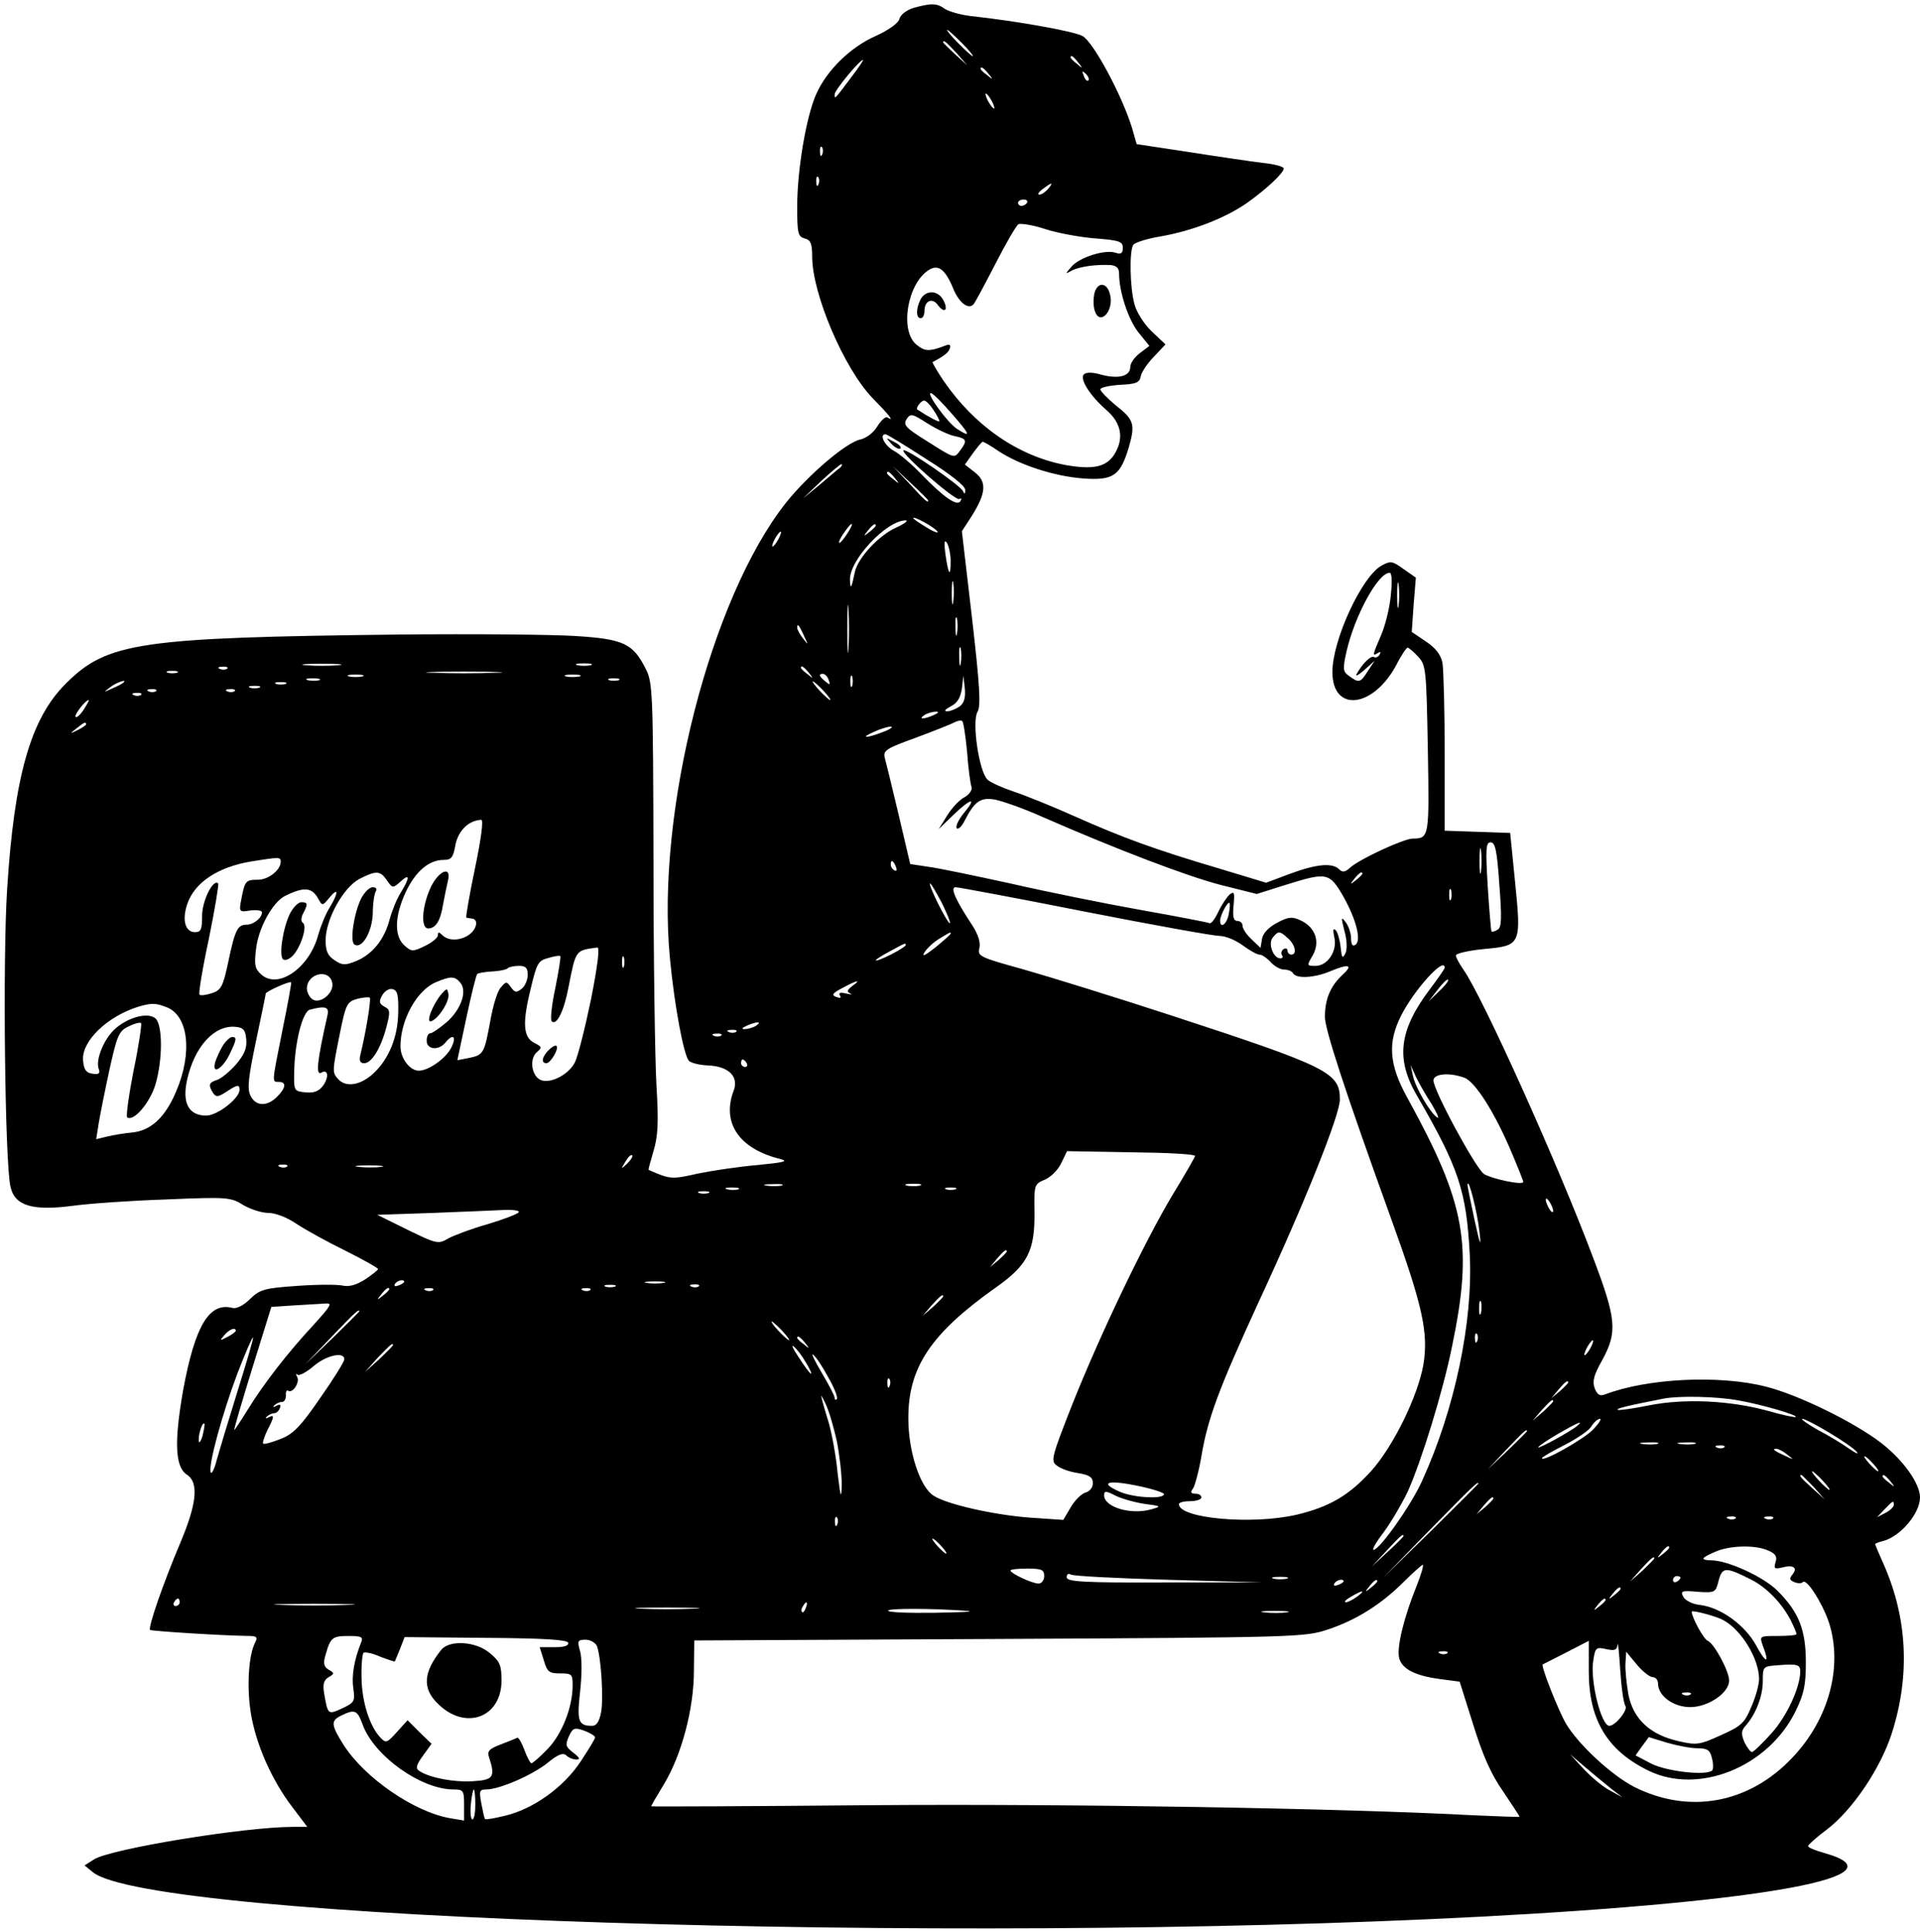 <?xml version="1.0" standalone="no"?>
<!DOCTYPE svg PUBLIC "-//W3C//DTD SVG 20010904//EN"
 "http://www.w3.org/TR/2001/REC-SVG-20010904/DTD/svg10.dtd">
<svg version="1.0" xmlns="http://www.w3.org/2000/svg"
 width="513pt" height="516pt" viewBox="0 0 513 516"
 preserveAspectRatio="xMidYMid meet">

<g transform="translate(0,516) scale(0.1,-0.1)"
fill="#000000" stroke="none">
<path d="M2441 5139 c-19 -6 -35 -18 -38 -30 -3 -11 -28 -29 -63 -45 -68 -30
-131 -92 -159 -155 -27 -60 -51 -203 -51 -301 0 -71 2 -80 20 -85 16 -4 20
-14 20 -48 0 -100 85 -299 161 -378 48 -49 59 -64 40 -52 -5 3 -17 -8 -27 -24
-10 -17 -29 -31 -45 -35 -37 -7 -139 -94 -199 -169 -201 -254 -348 -826 -310
-1217 12 -127 37 -260 51 -274 5 -5 27 -11 50 -12 56 -2 84 -30 69 -68 -32
-86 15 -155 125 -182 23 -6 10 -9 -60 -16 -49 -4 -122 -15 -161 -23 -70 -16
-74 -15 -131 10 -1 1 5 23 13 50 12 40 14 75 8 175 -4 69 -8 339 -8 600 -1
454 -2 477 -21 514 -34 67 -59 79 -187 87 -62 4 -273 6 -468 4 -697 -8 -784
-20 -895 -132 -93 -93 -137 -246 -156 -549 -12 -186 -6 -729 9 -794 11 -51 59
-65 166 -51 44 6 157 14 250 17 163 7 173 6 206 -15 19 -11 49 -21 67 -21 19
0 50 -12 75 -29 24 -16 82 -48 131 -72 48 -24 87 -46 87 -49 0 -3 -16 -15 -35
-28 -24 -15 -43 -20 -60 -16 -14 3 -69 3 -122 -1 -88 -6 -99 -10 -125 -35 -17
-17 -35 -26 -46 -24 -63 17 -101 -47 -133 -221 -24 -138 -21 -203 10 -224 33
-21 27 -78 -18 -184 -46 -109 -86 -225 -80 -231 4 -3 189 -15 262 -16 23 0 26
-3 19 -17 -18 -34 -23 -118 -12 -188 13 -82 55 -179 111 -252 l40 -53 -38 0
c-130 0 -489 -59 -532 -87 l-25 -16 22 -18 c156 -126 2276 -194 3707 -119 764
40 1137 109 920 170 -25 7 -45 15 -44 19 0 3 22 23 49 43 70 53 145 165 175
259 49 154 41 306 -21 448 -13 29 -24 55 -24 56 0 2 10 6 23 9 46 13 97 74 97
116 0 37 -44 99 -103 145 -71 55 -221 129 -309 151 -125 32 -318 22 -430 -21
-13 -5 -20 -1 -27 16 -7 19 -3 35 20 76 41 75 38 109 -25 275 -94 250 -295
696 -346 768 -11 16 -20 32 -20 38 0 5 34 13 76 17 98 9 99 11 82 180 l-13
130 -87 3 -88 3 0 208 c0 115 -3 223 -6 241 -5 22 -18 39 -45 57 l-37 25 5 72
6 73 -33 23 c-30 22 -35 22 -59 9 -53 -30 -131 -199 -131 -284 0 -109 109 -97
171 19 13 26 27 46 30 46 3 0 16 -11 28 -24 21 -23 22 -32 26 -247 4 -234 4
-239 -40 -239 -24 0 -143 -55 -168 -78 -13 -12 -20 -13 -29 -4 -18 18 -61 14
-131 -12 l-64 -24 -129 39 c-169 50 -256 82 -384 139 -58 26 -130 55 -160 65
-30 10 -62 24 -71 32 -23 20 -43 156 -27 182 9 16 6 68 -15 251 l-27 231 26
40 c39 62 41 92 9 117 l-27 21 22 31 c12 16 23 30 26 30 2 0 22 -11 42 -25 56
-37 148 -67 225 -73 82 -6 100 7 123 83 18 63 14 74 -37 114 -21 18 -39 36
-39 41 0 5 24 10 52 12 44 2 53 6 56 23 2 11 18 35 35 52 l31 33 -37 35 c-20
19 -41 52 -46 73 -12 43 -14 142 -3 158 4 6 38 17 76 23 83 15 169 48 228 89
52 37 98 80 98 92 0 5 -26 12 -57 15 -32 4 -121 17 -197 29 l-139 21 -12 42
c-26 86 -104 232 -133 247 -25 13 -177 40 -297 53 -27 3 -59 12 -70 19 -22 16
-36 16 -84 3z m129 -94 c19 -19 32 -35 29 -35 -3 0 -20 16 -39 35 -19 19 -32
35 -29 35 3 0 20 -16 39 -35z m-14 -27 l29 -33 -32 29 c-18 17 -33 31 -33 33
0 8 8 1 36 -29z m325 -25 c13 -16 12 -17 -3 -4 -17 13 -22 21 -14 21 2 0 10
-8 17 -17z m-607 -40 c-45 -60 -44 -59 -44 -45 0 11 67 92 76 92 2 0 -12 -21
-32 -47z m367 10 c13 -16 12 -17 -3 -4 -10 7 -18 15 -18 17 0 8 8 3 21 -13z
m267 -18 c-3 -3 -9 2 -12 12 -6 14 -5 15 5 6 7 -7 10 -15 7 -18z m-258 -55 c6
-11 8 -20 6 -20 -3 0 -10 9 -16 20 -6 11 -8 20 -6 20 3 0 10 -9 16 -20z m-453
-142 c-3 -8 -6 -5 -6 6 -1 11 2 17 5 13 3 -3 4 -12 1 -19z m-10 -80 c-3 -8 -6
-5 -6 6 -1 11 2 17 5 13 3 -3 4 -12 1 -19z m613 -13 c-7 -8 -17 -15 -23 -15
-6 0 -2 7 9 15 25 19 30 19 14 0z m-56 -37 c-3 -4 -9 -8 -15 -8 -5 0 -9 4 -9
8 0 5 7 9 15 9 8 0 12 -4 9 -9z m184 -95 c62 -5 72 -8 72 -25 0 -15 -5 -18
-20 -13 -28 9 -94 -12 -116 -36 -19 -22 -19 -22 1 -11 21 10 63 16 103 14 15
-2 22 -8 22 -22 0 -49 24 -122 51 -157 l30 -37 -25 -19 c-14 -10 -26 -27 -26
-37 0 -25 -31 -33 -77 -21 -23 7 -41 7 -47 1 -12 -12 16 -57 61 -96 40 -35 47
-77 19 -120 -22 -32 -57 -39 -130 -26 -126 24 -242 104 -325 225 -18 27 -31
49 -29 50 31 16 43 26 46 37 3 8 -1 11 -9 8 -47 -18 -57 -17 -80 1 -46 37 -25
164 33 200 25 16 44 1 65 -50 15 -37 40 -57 54 -42 4 4 30 53 58 107 28 55 56
103 62 107 6 3 39 -2 72 -13 34 -11 95 -22 135 -25z m-385 -468 c50 -57 53
-66 13 -40 -25 17 -82 95 -69 95 5 0 30 -25 56 -55z m-49 10 c9 -13 16 -27 16
-30 0 -4 -27 10 -59 31 -5 4 10 24 18 24 5 0 16 -11 25 -25z m57 -70 c33 -7
34 -12 14 -39 -16 -21 -13 -22 -92 28 -53 33 -60 41 -51 56 11 16 14 16 56
-11 24 -15 57 -31 73 -34z m-75 -62 c64 -40 104 -72 103 -82 0 -11 -2 -12 -6
-3 -6 15 -153 116 -159 109 -8 -8 139 -136 149 -130 6 3 7 1 3 -6 -9 -14 -44
10 -106 74 -25 26 -57 53 -72 61 -24 13 -40 44 -22 44 4 0 53 -30 110 -67z
m-231 -22 c-6 -4 -30 -25 -55 -46 l-45 -37 48 46 c27 25 52 46 55 46 3 0 2 -4
-3 -9z m235 -88 c0 -8 -9 0 -50 45 l-45 47 48 -45 c26 -24 47 -45 47 -47z
m-89 60 c13 -16 12 -17 -3 -4 -10 7 -18 15 -18 17 0 8 8 3 21 -13z m114 -143
c3 -5 -10 -1 -29 11 -20 12 -36 23 -36 25 0 7 58 -25 65 -36z m-110 11 c-47
-21 -102 -80 -111 -119 -9 -44 -12 -49 -13 -21 -2 53 98 159 149 159 8 0 -3
-9 -25 -19z m-131 -16 c-9 -14 -18 -25 -21 -25 -5 0 5 18 20 38 17 22 18 13 1
-13z m76 21 c0 -2 -8 -10 -17 -17 -16 -13 -17 -12 -4 4 13 16 21 21 21 13z
m-260 -36 c-6 -11 -13 -20 -16 -20 -2 0 0 9 6 20 6 11 13 20 16 20 2 0 0 -9
-6 -20z m460 -59 c0 -45 -6 -37 -14 19 -4 31 -3 40 4 30 5 -8 10 -30 10 -49z
m1176 -92 c-3 -33 -15 -81 -26 -106 -23 -53 -24 -57 -8 -47 7 4 8 3 4 -5 -4
-6 -11 -9 -15 -6 -8 5 -31 -18 -46 -45 -5 -8 4 -4 20 10 l28 25 -18 -27 c-20
-32 -24 -33 -50 -14 -17 12 -18 18 -7 67 22 95 84 209 115 209 6 0 7 -24 3
-61z m-1169 -16 c-2 -16 -4 -5 -4 22 0 28 2 40 4 28 2 -13 2 -35 0 -50z m1190
-10 c-2 -16 -4 -3 -4 27 0 30 2 43 4 28 2 -16 2 -40 0 -55z m-1470 -115 c-2
-29 -3 -6 -3 52 0 58 1 81 3 53 2 -29 2 -77 0 -105z m290 40 c-2 -13 -4 -5 -4
17 -1 22 1 32 4 23 2 -10 2 -28 0 -40z m-408 -8 c11 -24 11 -24 -3 -6 -9 11
-16 24 -16 30 0 12 5 7 19 -24z m418 -72 c-2 -13 -4 -5 -4 17 -1 22 1 32 4 23
2 -10 2 -28 0 -40z m-1664 -5 c-24 -2 -62 -2 -85 0 -24 2 -5 4 42 4 47 0 66
-2 43 -4z m675 0 c-10 -2 -26 -2 -35 0 -10 3 -2 5 17 5 19 0 27 -2 18 -5z
m-971 -9 c-3 -3 -12 -4 -19 -1 -8 3 -5 6 6 6 11 1 17 -2 13 -5z m1554 -11 c13
-16 12 -17 -3 -4 -10 7 -18 15 -18 17 0 8 8 3 21 -13z m-1688 0 c-7 -2 -19 -2
-25 0 -7 3 -2 5 12 5 14 0 19 -2 13 -5z m850 0 c-46 -2 -120 -2 -165 0 -46 1
-9 3 82 3 91 0 128 -2 83 -3z m-355 -10 c-10 -2 -26 -2 -35 0 -10 3 -2 5 17 5
19 0 27 -2 18 -5z m580 0 c-10 -2 -26 -2 -35 0 -10 3 -2 5 17 5 19 0 27 -2 18
-5z m666 -9 c5 -14 4 -15 -9 -4 -17 14 -19 20 -6 20 5 0 12 -7 15 -16z m63
-16 c-3 -7 -5 -2 -5 12 0 14 2 19 5 13 2 -7 2 -19 0 -25z m-1424 15 c-7 -2
-21 -2 -30 0 -10 3 -4 5 12 5 17 0 24 -2 18 -5z m800 0 c-7 -2 -19 -2 -25 0
-7 3 -2 5 12 5 14 0 19 -2 13 -5z m911 -70 c-10 -7 -25 -13 -33 -13 -10 0 -6
5 9 13 18 9 26 23 30 47 l4 35 4 -35 c2 -24 -2 -38 -14 -47z m-2235 63 c-2 -2
-15 -9 -29 -15 -24 -11 -24 -11 -6 3 16 13 49 24 35 12z m434 -3 c-7 -2 -19
-2 -25 0 -7 3 -2 5 12 5 14 0 19 -2 13 -5z m1437 -18 c13 -14 21 -25 18 -25
-2 0 -15 11 -28 25 -13 14 -21 25 -18 25 2 0 15 -11 28 -25z m-1507 8 c-7 -2
-19 -2 -25 0 -7 3 -2 5 12 5 14 0 19 -2 13 -5z m-276 -9 c-3 -3 -12 -4 -19 -1
-8 3 -5 6 6 6 11 1 17 -2 13 -5z m210 0 c-3 -3 -12 -4 -19 -1 -8 3 -5 6 6 6
11 1 17 -2 13 -5z m-250 -10 c-3 -3 -12 -4 -19 -1 -8 3 -5 6 6 6 11 1 17 -2
13 -5z m-153 -39 c-9 -14 -19 -23 -22 -20 -5 4 26 45 35 45 2 0 -4 -11 -13
-25z m2271 -15 c-27 -12 -43 -12 -25 0 8 5 22 9 30 9 10 0 8 -3 -5 -9z m89
-99 c3 -44 9 -86 12 -94 2 -7 -6 -19 -18 -26 -13 -6 -34 -28 -47 -49 l-23 -37
39 38 c47 45 65 49 29 6 -14 -17 -23 -35 -20 -41 3 -5 13 3 21 19 27 53 43 64
82 57 20 -4 77 -24 126 -46 199 -87 385 -158 477 -182 l96 -24 76 24 c112 35
118 34 156 -32 35 -63 48 -118 31 -128 -7 -5 -11 2 -11 16 0 14 -6 33 -14 44
-13 17 -13 14 -4 -22 7 -24 8 -49 3 -60 -8 -16 -10 -13 -13 16 -2 19 -8 40
-13 45 -7 7 -8 1 -4 -18 9 -36 -17 -77 -50 -77 -24 0 -24 0 -7 29 20 36 6 75
-34 93 -22 10 -32 9 -62 -7 -24 -13 -38 -29 -40 -43 l-4 -24 -24 23 c-13 12
-24 28 -24 36 0 7 -6 13 -14 13 -10 0 -13 11 -10 41 3 35 2 39 -10 30 -8 -7
-22 -28 -31 -47 -9 -19 -19 -32 -23 -30 -4 2 -86 18 -182 35 -96 17 -254 49
-350 71 -96 21 -196 42 -222 45 l-46 7 -31 132 c-17 72 -34 141 -37 152 -5 19
4 25 82 53 48 18 94 36 103 41 8 4 18 7 22 4 3 -2 9 -39 13 -83z m-2354 74 c0
-2 -10 -9 -22 -15 -22 -11 -22 -10 -4 4 21 17 26 19 26 11z m2130 -20 c-46
-18 -64 -17 -25 0 17 8 37 14 45 14 8 0 -1 -7 -20 -14z m-1091 -365 c-15 -71
-25 -131 -23 -131 2 -1 10 -2 17 -3 6 -1 11 -8 9 -16 -7 -35 -65 -53 -90 -28
-9 9 -12 9 -12 0 0 -7 -16 -20 -35 -29 -33 -16 -36 -15 -55 2 -27 25 -26 77 4
142 26 55 62 86 101 86 21 0 26 6 32 41 8 38 36 65 69 66 6 0 0 -49 -17 -130z
m2688 -7 c-2 -16 -4 -3 -4 27 0 30 2 43 4 28 2 -16 2 -40 0 -55z m49 -35 c7
-90 6 -115 -4 -121 -8 -5 -15 -7 -17 -5 -1 1 -6 56 -10 121 -6 100 -5 117 8
117 12 0 17 -23 23 -112z m-3256 60 c0 -22 -33 -48 -61 -48 -32 0 -35 -3 -44
-51 -7 -35 -6 -36 24 -31 17 2 31 0 31 -5 0 -15 -23 -33 -41 -33 -24 0 -31
-13 -49 -99 -14 -66 -19 -76 -44 -84 -15 -5 -30 -7 -33 -4 -3 3 8 70 25 149
16 79 27 145 25 148 -13 14 -43 -46 -43 -86 0 -37 -3 -44 -19 -44 -26 0 -35
32 -21 74 19 58 81 100 172 115 75 12 78 12 78 -1z m1644 -14 c3 -8 2 -12 -4
-9 -6 3 -10 10 -10 16 0 14 7 11 14 -7z m-1360 -36 c15 -21 16 -21 36 -3 25
23 26 12 1 -29 -11 -17 -24 -50 -30 -72 -14 -54 -46 -93 -89 -111 -30 -12 -37
-12 -58 2 -18 12 -24 24 -24 53 0 56 47 141 90 164 45 23 56 23 74 -4z m2606
18 c0 -2 -8 -10 -17 -17 -16 -13 -17 -12 -4 4 13 16 21 21 21 13z m-1124 -77
c14 -28 24 -53 22 -55 -2 -2 -16 21 -31 51 -15 30 -25 55 -22 55 3 0 16 -23
31 -51z m-1665 9 c10 -18 11 -18 29 4 25 30 25 14 1 -26 -11 -17 -24 -50 -31
-74 -23 -87 -107 -146 -152 -105 -17 15 -19 26 -14 67 6 57 45 127 78 143 51
25 72 23 89 -9z m2047 -33 c183 -36 345 -65 360 -65 16 0 43 -11 62 -25 19
-14 39 -25 45 -25 7 0 20 -9 30 -20 10 -11 26 -20 36 -20 10 0 21 -4 24 -10 9
-15 57 -12 98 5 52 22 64 18 33 -10 -31 -29 -46 -64 -46 -111 0 -34 53 -196
175 -534 87 -240 102 -310 88 -396 -15 -84 -80 -217 -139 -283 -59 -65 -111
-96 -199 -117 -120 -28 -315 -10 -315 28 0 5 14 8 30 8 17 0 30 5 30 10 0 6
-7 10 -16 10 -12 0 -14 4 -7 13 5 6 16 46 23 87 17 102 47 181 152 410 125
269 218 502 218 543 0 72 -30 87 -452 225 -150 49 -328 104 -395 123 -116 32
-122 35 -116 57 3 15 -3 35 -19 60 -45 68 -60 102 -45 102 8 0 163 -29 345
-65z m979 33 c-3 -7 -5 -2 -5 12 0 14 2 19 5 13 2 -7 2 -19 0 -25z m-594 -40
c-5 -27 -23 -40 -23 -17 0 13 20 52 25 47 2 -1 1 -15 -2 -30z m-743 -52 c0 -2
-19 -19 -41 -37 -28 -22 -37 -26 -29 -13 7 11 24 27 39 36 31 19 31 19 31 14z
m902 -13 c19 -17 24 -43 8 -43 -5 0 -10 5 -10 11 0 5 -5 7 -10 4 -6 -4 -8 -11
-5 -16 4 -5 2 -9 -4 -9 -19 0 -34 40 -20 56 15 18 18 18 41 -3z m-1022 -18 c0
-2 -18 -14 -40 -25 -22 -11 -40 -18 -40 -15 0 2 17 13 38 24 42 23 42 23 42
16z m-841 -145 c-16 -77 -35 -152 -43 -168 -18 -35 -71 -60 -95 -45 -22 14
-26 57 -6 73 14 12 13 14 -7 24 -30 15 -33 52 -10 145 16 68 20 75 47 82 16 5
30 7 32 5 2 -1 -4 -39 -13 -84 -10 -46 -14 -86 -10 -90 13 -13 33 27 45 91 20
101 18 98 77 106 7 1 1 -48 -17 -139z m88 88 c-3 -7 -5 -2 -5 12 0 14 2 19 5
13 2 -7 2 -19 0 -25z m-257 -22 c0 -13 -7 -30 -16 -37 -14 -11 -18 -11 -29 4
-11 16 -13 16 -27 -1 -9 -9 -21 -49 -28 -89 -16 -87 -18 -91 -57 -99 l-31 -6
24 113 c13 61 26 114 29 117 2 3 21 6 40 7 20 1 39 5 42 9 3 3 17 6 30 6 18 0
23 -6 23 -24z m2450 19 c0 -3 -18 -29 -40 -58 -82 -109 -91 -185 -35 -282 113
-195 133 -256 142 -426 9 -180 -40 -413 -127 -604 -29 -65 -114 -185 -130
-185 -5 0 7 21 27 47 20 27 48 75 64 108 37 82 95 270 119 390 56 270 36 380
-120 663 -49 89 -53 147 -16 220 36 70 116 158 116 127z m-2972 -42 c4 -27
-35 -58 -55 -41 -7 6 -13 18 -13 27 0 42 62 55 68 14z m342 2 c19 -23 2 -71
-36 -105 -19 -16 -39 -30 -44 -30 -6 0 -10 -9 -10 -20 0 -24 32 -27 50 -5 21
26 31 16 15 -15 -15 -28 -60 -60 -86 -60 -24 0 -49 33 -49 65 0 70 43 149 94
171 40 17 51 17 66 -1z m2615 -23 l-28 -27 24 31 c13 17 26 30 28 27 3 -2 -8
-16 -24 -31z m-3090 -102 c-29 -145 -29 -140 -10 -140 21 0 19 -16 -5 -40 -27
-27 -58 -25 -71 4 -9 18 -5 50 15 145 14 67 26 124 26 127 0 5 63 34 68 30 1
-2 -9 -58 -23 -126z m1522 116 c-14 -11 -15 -15 -5 -20 7 -3 2 -3 -11 0 -16 4
-21 2 -17 -5 5 -7 1 -8 -10 -4 -13 5 -10 10 17 24 41 22 51 23 26 5z m-1213
-71 c-1 -65 -25 -124 -66 -162 -33 -31 -71 -38 -92 -18 -19 20 -19 19 2 124
16 79 19 85 47 93 16 4 31 5 33 3 4 -4 -10 -91 -25 -152 -4 -16 -1 -23 10 -23
20 0 44 39 59 95 11 42 11 48 -5 56 -14 8 -15 14 -6 30 6 11 18 19 27 17 14
-3 17 -15 16 -63z m-620 15 c60 -22 71 -123 26 -227 -29 -68 -67 -103 -116
-108 -21 -2 -52 -7 -68 -11 l-29 -7 7 44 c4 24 17 89 29 144 20 90 25 101 50
113 16 8 31 12 34 9 2 -3 -6 -60 -20 -126 -13 -67 -21 -124 -17 -126 18 -11
60 39 75 87 20 67 20 161 0 178 -20 16 -69 4 -105 -26 -31 -26 -56 -85 -46
-110 4 -11 0 -15 -17 -12 -17 2 -23 11 -25 35 -5 51 64 118 148 144 35 10 45
10 74 -1z m431 -22 c-28 -123 -32 -163 -16 -153 18 10 20 -12 5 -34 -12 -16
-24 -21 -47 -19 -31 3 -32 4 -31 53 1 78 22 163 42 168 42 11 52 7 47 -15z
m1145 -28 c-8 -5 -22 -9 -30 -9 -10 0 -8 3 5 9 27 12 43 12 25 0z m-1362 -37
c2 -23 -5 -40 -28 -67 -17 -19 -40 -38 -51 -41 -21 -7 -23 -13 -10 -34 8 -12
13 -12 35 2 30 20 36 21 36 6 0 -23 -59 -69 -89 -69 -47 0 -65 34 -51 96 20
89 73 147 130 141 20 -2 26 -8 28 -34z m1309 21 c-3 -3 -12 -4 -19 -1 -8 3 -5
6 6 6 11 1 17 -2 13 -5z m-40 -10 c-3 -3 -12 -4 -19 -1 -8 3 -5 6 6 6 11 1 17
-2 13 -5z m68 -74 c3 -5 1 -10 -4 -10 -6 0 -11 5 -11 10 0 6 2 10 4 10 3 0 8
-4 11 -10z m1830 -109 c14 -24 22 -40 15 -36 -18 11 -59 81 -65 112 l-6 28 14
-31 c8 -17 27 -50 42 -73z m88 70 c29 -11 82 -95 126 -200 17 -40 31 -75 31
-78 0 -10 -84 8 -105 21 -22 15 -135 223 -135 250 0 18 43 22 83 7z m-720
-209 c-1 -4 -27 -50 -59 -102 -74 -123 -195 -375 -270 -564 -55 -140 -57 -149
-40 -161 10 -8 35 -17 57 -20 30 -5 39 -11 39 -27 0 -11 -8 -22 -20 -25 -10
-3 -28 -20 -39 -39 l-20 -34 -88 6 c-97 7 -225 36 -259 59 -36 23 -67 118 -67
205 -1 137 60 228 234 351 85 60 104 98 103 200 -1 74 -1 76 28 88 16 7 36 27
44 45 l15 31 172 -3 c95 -1 171 -5 170 -10z m-1517 -20 c-17 -16 -18 -16 -5 5
7 12 15 20 18 17 3 -2 -3 -12 -13 -22z m-909 -8 c-3 -3 -12 -4 -19 -1 -8 3 -5
6 6 6 11 1 17 -2 13 -5z m251 -1 c-15 -2 -42 -2 -60 0 -18 2 -6 4 27 4 33 0
48 -2 33 -4z m1070 -50 c-10 -2 -28 -2 -40 0 -13 2 -5 4 17 4 22 1 32 -1 23
-4z m370 0 c-10 -2 -26 -2 -35 0 -10 3 -2 5 17 5 19 0 27 -2 18 -5z m1495
-124 c5 -43 2 -37 -13 31 -10 47 -19 90 -19 95 2 24 27 -76 32 -126z m-1980
114 c-7 -2 -21 -2 -30 0 -10 3 -4 5 12 5 17 0 24 -2 18 -5z m580 0 c-7 -2 -19
-2 -25 0 -7 3 -2 5 12 5 14 0 19 -2 13 -5z m-660 -10 c-7 -2 -19 -2 -25 0 -7
3 -2 5 12 5 14 0 19 -2 13 -5z m2257 -48 c0 -5 -5 -3 -10 5 -5 8 -10 20 -10
25 0 6 5 3 10 -5 5 -8 10 -19 10 -25z m-2764 -3 c-3 -5 -40 -19 -83 -32 -43
-12 -90 -30 -105 -38 -27 -16 -31 -15 -109 23 l-81 40 148 5 c82 3 168 7 192
8 24 1 41 -2 38 -6z m1304 -105 c0 -2 -10 -12 -22 -23 l-23 -19 19 23 c18 21
26 27 26 19z m-1610 -81 c0 -2 -7 -7 -16 -10 -8 -3 -12 -2 -9 4 6 10 25 14 25
6z m693 -3 c-13 -2 -33 -2 -45 0 -13 2 -3 4 22 4 25 0 35 -2 23 -4z m-130 -10
c-7 -2 -19 -2 -25 0 -7 3 -2 5 12 5 14 0 19 -2 13 -5z m224 1 c-3 -3 -12 -4
-19 -1 -8 3 -5 6 6 6 11 1 17 -2 13 -5z m-827 -8 c0 -2 -8 -10 -17 -17 -16
-13 -17 -12 -4 4 13 16 21 21 21 13z m117 -2 c-3 -3 -12 -4 -19 -1 -8 3 -5 6
6 6 11 1 17 -2 13 -5z m420 0 c-3 -3 -12 -4 -19 -1 -8 3 -5 6 6 6 11 1 17 -2
13 -5z m943 -17 c0 -2 -12 -14 -27 -28 l-28 -24 24 28 c23 25 31 32 31 24z
m1437 -44 c-3 -10 -5 -4 -5 12 0 17 2 24 5 18 2 -7 2 -21 0 -30z m-3120 -33
c-68 -73 -134 -158 -176 -227 -18 -29 -34 -53 -35 -53 -2 0 20 74 48 165 l51
164 60 4 c33 2 71 4 84 5 20 2 16 -5 -32 -58z m123 37 c0 -1 -33 -34 -72 -72
l-73 -70 70 73 c64 67 75 77 75 69z m1130 -52 c13 -14 21 -25 18 -25 -2 0 -15
11 -28 25 -13 14 -21 25 -18 25 2 0 15 -11 28 -25z m-1460 0 c0 -2 -10 -10
-22 -16 -21 -11 -22 -11 -9 4 13 16 31 23 31 12z m3317 -27 c-3 -8 -6 -5 -6 6
-1 11 2 17 5 13 3 -3 4 -12 1 -19z m-3312 -133 c-24 -77 -49 -160 -56 -185 -6
-25 -14 -39 -16 -33 -7 19 31 157 72 266 21 54 39 96 41 94 2 -1 -17 -65 -41
-142z m1516 128 c13 -16 12 -17 -3 -4 -10 7 -18 15 -18 17 0 8 8 3 21 -13z
m2099 -13 c-6 -11 -13 -20 -16 -20 -2 0 0 9 6 20 6 11 13 20 16 20 2 0 0 -9
-6 -20z m-3200 7 c0 -2 -17 -19 -37 -38 l-38 -34 34 38 c33 34 41 42 41 34z
m1103 -46 c27 -46 14 -38 -18 12 -16 23 -22 37 -14 30 8 -6 22 -25 32 -42z
m61 -42 c16 -27 25 -53 22 -56 -3 -4 -6 -2 -6 3 0 6 -16 36 -35 68 -19 32 -29
53 -22 47 8 -6 26 -34 41 -62z m-1294 50 c0 -6 -29 -53 -65 -104 -52 -76 -72
-96 -106 -109 -23 -9 -44 -15 -46 -12 -2 2 3 18 11 35 19 36 20 44 4 35 -8 -4
-10 -3 -5 2 5 5 14 9 20 9 5 0 12 6 15 14 3 9 0 11 -9 6 -8 -5 -11 -4 -6 1 5
5 14 9 20 9 7 0 11 8 11 18 -1 9 2 15 6 12 12 -8 32 23 24 37 -4 7 -4 10 1 6
4 -4 23 6 42 22 33 29 83 41 83 19z m1457 -71 c-3 -8 -6 -5 -6 6 -1 11 2 17 5
13 3 -3 4 -12 1 -19z m1813 9 c0 -2 -10 -12 -22 -23 l-23 -19 19 23 c18 21 26
27 26 19z m-1954 -157 c7 -36 13 -87 13 -115 -1 -42 -3 -37 -11 30 -4 44 -15
103 -23 132 -9 29 -18 60 -20 70 -3 10 2 2 11 -17 9 -19 22 -64 30 -100z
m2410 109 c62 -11 158 -39 152 -44 -2 -2 -35 5 -73 16 -102 28 -223 34 -319
15 -44 -9 -81 -14 -84 -12 -3 4 26 11 123 30 41 8 143 6 201 -5z m-496 -2 c0
-2 -12 -14 -27 -28 l-28 -24 24 28 c23 25 31 32 31 24z m104 -78 c-27 -26
-134 -86 -134 -74 0 3 27 18 60 35 33 17 66 39 72 50 7 11 17 20 23 20 5 0 -4
-14 -21 -31z m632 -5 c32 -19 66 -42 74 -51 8 -9 0 -6 -19 7 -18 13 -56 36
-85 51 -28 16 -46 29 -40 29 5 0 37 -16 70 -36z m-4345 -10 c-5 -16 -10 -21
-10 -12 -1 18 10 51 15 45 2 -1 -1 -16 -5 -33z m3674 28 c-17 -15 -105 -63
-105 -58 0 3 24 19 53 36 52 30 69 37 52 22z m-135 -15 c0 -1 -24 -25 -52 -52
l-53 -50 50 53 c46 48 55 57 55 49z m348 -34 c-10 -2 -28 -2 -40 0 -13 2 -5 4
17 4 22 1 32 -1 23 -4z m100 0 c-10 -2 -28 -2 -40 0 -13 2 -5 4 17 4 22 1 32
-1 23 -4z m79 -9 c-3 -3 -12 -4 -19 -1 -8 3 -5 6 6 6 11 1 17 -2 13 -5z m169
-20 c18 -14 18 -14 -6 -3 -31 14 -36 19 -24 19 6 0 19 -7 30 -16z m229 -24
c10 -11 16 -20 13 -20 -3 0 -13 9 -23 20 -10 11 -16 20 -13 20 3 0 13 -9 23
-20z m-135 -45 c13 -14 21 -25 18 -25 -2 0 -15 11 -28 25 -13 14 -21 25 -18
25 2 0 15 -11 28 -25z m-24 -17 l29 -33 -32 29 c-31 28 -38 36 -30 36 2 0 16
-15 33 -32z m205 15 c13 -16 12 -17 -3 -4 -10 7 -18 15 -18 17 0 8 8 3 21 -13z
m-1941 -34 c0 -14 -78 -10 -115 5 -59 25 -39 34 40 18 41 -8 75 -19 75 -23z
m840 28 c0 -1 -57 -58 -127 -127 l-128 -125 125 128 c116 118 130 132 130 124z
m-893 -54 c47 -6 47 -7 18 -15 -54 -15 -125 6 -125 38 0 12 5 12 30 -1 16 -8
51 -18 77 -22z m933 14 c0 -2 -10 -12 -22 -23 l-23 -19 19 23 c18 21 26 27 26
19z m1070 -17 c0 -5 -10 -15 -22 -21 l-23 -12 20 21 c23 24 25 25 25 12z
m-2823 -52 c-3 -8 -6 -5 -6 6 -1 11 2 17 5 13 3 -3 4 -12 1 -19z m2400 16 c-3
-3 -12 -4 -19 -1 -8 3 -5 6 6 6 11 1 17 -2 13 -5z m100 0 c-3 -3 -12 -4 -19
-1 -8 3 -5 6 6 6 11 1 17 -2 13 -5z m-987 -47 c0 -2 -19 -21 -42 -42 l-43 -40
40 43 c36 39 45 47 45 39z m-1235 -27 c10 -11 16 -20 13 -20 -3 0 -13 9 -23
20 -10 11 -16 20 -13 20 3 0 13 -9 23 -20z m1945 -4 c0 -2 -8 -10 -17 -17 -16
-13 -17 -12 -4 4 13 16 21 21 21 13z m265 -8 c19 -8 24 -16 19 -31 -5 -17 -3
-19 18 -14 30 8 42 -1 27 -19 -9 -11 -7 -15 5 -20 9 -4 20 -4 23 0 10 10 51
-54 69 -106 39 -118 1 -260 -97 -363 -116 -123 -276 -152 -423 -78 -60 31
-149 113 -182 169 -21 36 -68 156 -62 158 2 1 30 15 63 32 l60 31 0 -81 c0
-130 49 -212 160 -266 134 -65 319 10 392 158 23 47 28 70 28 132 0 87 -19
134 -76 191 -37 37 -133 81 -176 81 -31 1 -29 6 10 23 39 17 107 19 142 3z
m-305 -21 c0 -2 -15 -16 -32 -33 l-33 -29 29 33 c28 30 36 37 36 29z m-636
-76 c-32 -79 -52 -159 -46 -188 6 -30 41 -49 109 -58 l53 -7 36 -114 c25 -81
48 -134 80 -179 24 -36 44 -66 44 -68 0 -1 -55 1 -122 4 -356 19 -1078 31
-1610 27 -323 -3 -588 -4 -588 -3 0 2 15 28 34 59 47 78 80 201 80 303 l1 81
815 4 c795 4 817 5 877 25 76 25 143 67 203 127 25 25 48 45 51 46 4 0 -4 -26
-17 -59z m-994 29 c0 -11 -7 -20 -15 -20 -17 0 -75 27 -75 35 0 3 20 5 45 5
38 0 45 -3 45 -20z m1890 -10 c41 -21 81 -63 104 -107 9 -18 16 -34 16 -38 0
-3 -22 -5 -50 -5 -49 0 -49 0 -40 -26 19 -49 9 -49 -18 1 -30 55 -96 102 -151
108 -19 2 -38 12 -43 21 -9 16 -5 18 38 14 47 -3 48 -2 56 30 10 37 19 37 88
2z m-1556 0 l251 -7 -262 0 c-222 -1 -263 2 -263 14 0 8 5 11 11 7 7 -4 125
-10 263 -14z m314 3 c-10 -2 -26 -2 -35 0 -10 3 -2 5 17 5 19 0 27 -2 18 -5z
m1052 3 c0 -3 -4 -8 -10 -11 -5 -3 -10 -1 -10 4 0 6 5 11 10 11 6 0 10 -2 10
-4z m-900 -10 c0 -2 -7 -7 -16 -10 -8 -3 -12 -2 -9 4 6 10 25 14 25 6z m90 0
c0 -2 -8 -10 -17 -17 -16 -13 -17 -12 -4 4 13 16 21 21 21 13z m650 -20 c0 -2
-8 -10 -17 -17 -16 -13 -17 -12 -4 4 13 16 21 21 21 13z m-704 -21 c-11 -8
-25 -15 -30 -15 -6 1 0 7 14 15 32 19 40 18 16 0z m-3146 -15 c0 -5 -5 -10
-11 -10 -5 0 -7 5 -4 10 3 6 8 10 11 10 2 0 4 -4 4 -10z m3810 6 c0 -2 -8 -10
-17 -17 -16 -13 -17 -12 -4 4 13 16 21 21 21 13z m-3362 -13 c-49 -2 -127 -2
-175 0 -49 1 -9 3 87 3 96 0 136 -2 88 -3z m1225 -8 c-3 -9 -8 -14 -10 -11 -3
3 -2 9 2 15 9 16 15 13 8 -4z m-301 -2 c-40 -2 -103 -2 -140 0 -37 2 -4 3 73
3 77 0 107 -2 67 -3z m733 -6 c22 -2 -18 -4 -88 -5 -71 -1 -126 1 -124 6 5 6
116 6 212 -1z m853 -4 c-15 -2 -42 -2 -60 0 -18 2 -6 4 27 4 33 0 48 -2 33 -4z
m1167 -21 c48 -26 95 -103 95 -157 0 -15 -9 -48 -21 -75 -18 -43 -27 -51 -81
-75 -57 -26 -65 -27 -113 -16 -76 17 -121 59 -134 124 -5 28 -9 66 -8 84 l2
31 28 -34 c16 -19 35 -34 43 -34 8 0 14 -8 14 -17 0 -33 41 -63 86 -63 48 0
104 38 104 71 0 25 -40 99 -57 106 -11 4 -43 63 -43 78 0 5 66 -12 85 -23z
m-3640 -59 c-19 -47 -26 -90 -21 -123 5 -34 3 -38 -29 -53 -39 -18 -39 -18
-49 40 -4 24 -1 35 12 43 16 9 16 11 0 20 -13 8 -15 17 -8 40 13 46 18 50 62
50 34 0 39 -3 33 -17z m553 -1 c2 -8 -10 -12 -36 -12 l-40 0 11 -35 c9 -31 14
-35 44 -35 31 0 33 -2 33 -32 0 -59 -29 -131 -67 -170 -20 -21 -40 -38 -43
-38 -3 0 -12 16 -19 36 -7 19 -16 34 -19 32 -4 -2 -24 -10 -45 -18 -31 -12
-36 -18 -30 -35 17 -52 11 -60 -44 -63 -51 -3 -114 9 -142 27 -11 7 -10 15 9
41 l23 32 -32 31 -32 32 -29 -32 c-26 -29 -29 -30 -44 -14 -29 31 -49 96 -50
158 -1 34 2 64 5 68 4 3 24 -1 44 -10 21 -8 39 -14 40 -13 1 2 7 17 14 34 l12
31 216 -2 c156 -1 218 -5 221 -13z m77 -9 c11 -30 18 -139 11 -177 -5 -25 -12
-36 -24 -36 -37 0 -41 12 -32 92 5 44 5 90 0 107 -8 28 -7 31 15 31 12 0 26
-8 30 -17z m2748 -160 c7 -11 -27 -53 -43 -53 -22 0 -52 122 -43 174 5 35 8
37 34 31 23 -5 29 -3 31 12 1 10 4 -20 7 -67 3 -47 9 -90 14 -97z m-476 141
c-3 -3 -12 -4 -19 -1 -8 3 -5 6 6 6 11 1 17 -2 13 -5z m943 -48 c0 -43 -35
-119 -76 -165 -25 -28 -49 -51 -53 -51 -4 0 -13 12 -20 26 -9 22 -9 30 2 43
28 31 47 80 47 120 0 40 0 40 43 43 49 4 57 1 57 -16z m-293 -62 c-3 -3 -12
-4 -19 -1 -8 3 -5 6 6 6 11 1 17 -2 13 -5z m-3548 -81 c31 -84 156 -173 243
-173 26 0 28 -3 28 -41 l0 -42 -36 6 c-96 16 -229 107 -286 196 -34 54 -35 65
-5 79 35 17 42 14 56 -25z m621 -34 c0 -4 -18 -33 -39 -65 -46 -69 -126 -126
-201 -144 -28 -7 -52 -11 -54 -9 -2 2 -6 21 -10 42 -6 33 -5 37 13 37 35 0
123 38 164 71 28 23 42 28 50 20 6 -6 18 -11 27 -11 11 0 9 5 -8 18 -21 16
-22 21 -12 44 11 23 15 24 41 15 16 -6 29 -14 29 -18z m2864 -14 c27 -8 64
-15 82 -15 26 0 33 -5 38 -26 4 -15 4 -29 1 -33 -15 -15 -122 -3 -163 18 l-42
22 17 24 c10 13 18 24 18 25 0 0 22 -7 49 -15z m-149 -123 l30 -23 -33 18
c-18 9 -49 35 -70 57 l-37 40 40 -34 c22 -19 54 -45 70 -58z m-3035 -42 c0
-22 -3 -40 -8 -40 -4 0 -6 18 -4 40 2 22 6 40 8 40 2 0 4 -18 4 -40z"/>
<path d="M2924 4376 c-3 -14 -3 -34 1 -46 13 -42 52 -1 41 43 -8 34 -34 35
-42 3z"/>
<path d="M2460 4361 c-13 -25 -13 -51 0 -51 6 0 10 9 10 19 0 28 21 37 36 16
18 -24 29 -13 14 14 -14 26 -46 27 -60 2z"/>
<path d="M2382 3974 c10 -10 20 -15 24 -12 3 4 -5 12 -18 18 -22 12 -22 12 -6
-6z"/>
<path d="M1150 2788 c-23 -51 -26 -108 -6 -108 20 0 33 20 40 65 4 22 10 50
13 63 10 41 -26 26 -47 -20z"/>
<path d="M965 2760 c-19 -38 -31 -115 -18 -123 20 -13 47 33 49 82 0 27 4 53
8 60 4 6 1 11 -8 11 -9 0 -22 -13 -31 -30z"/>
<path d="M775 2720 c-19 -38 -31 -115 -18 -123 6 -4 18 2 27 12 21 24 38 79
25 86 -5 4 -5 14 1 25 13 25 13 30 -5 30 -8 0 -21 -13 -30 -30z"/>
<path d="M1466 2355 c-18 -18 -21 -35 -6 -35 11 0 34 39 27 46 -3 3 -12 -2
-21 -11z"/>
<path d="M1179 2504 c-24 -29 -42 -77 -27 -72 20 7 50 54 46 73 -3 16 -4 16
-19 -1z"/>
<path d="M596 2368 c-8 -13 -17 -33 -21 -45 -10 -36 20 -18 39 22 19 39 19 45
6 45 -5 0 -16 -10 -24 -22z"/>
<path d="M1179 753 c-48 -60 -51 -103 -10 -143 73 -74 171 -39 171 61 0 40 -4
51 -31 73 -37 32 -108 36 -130 9z"/>
</g>
</svg>
